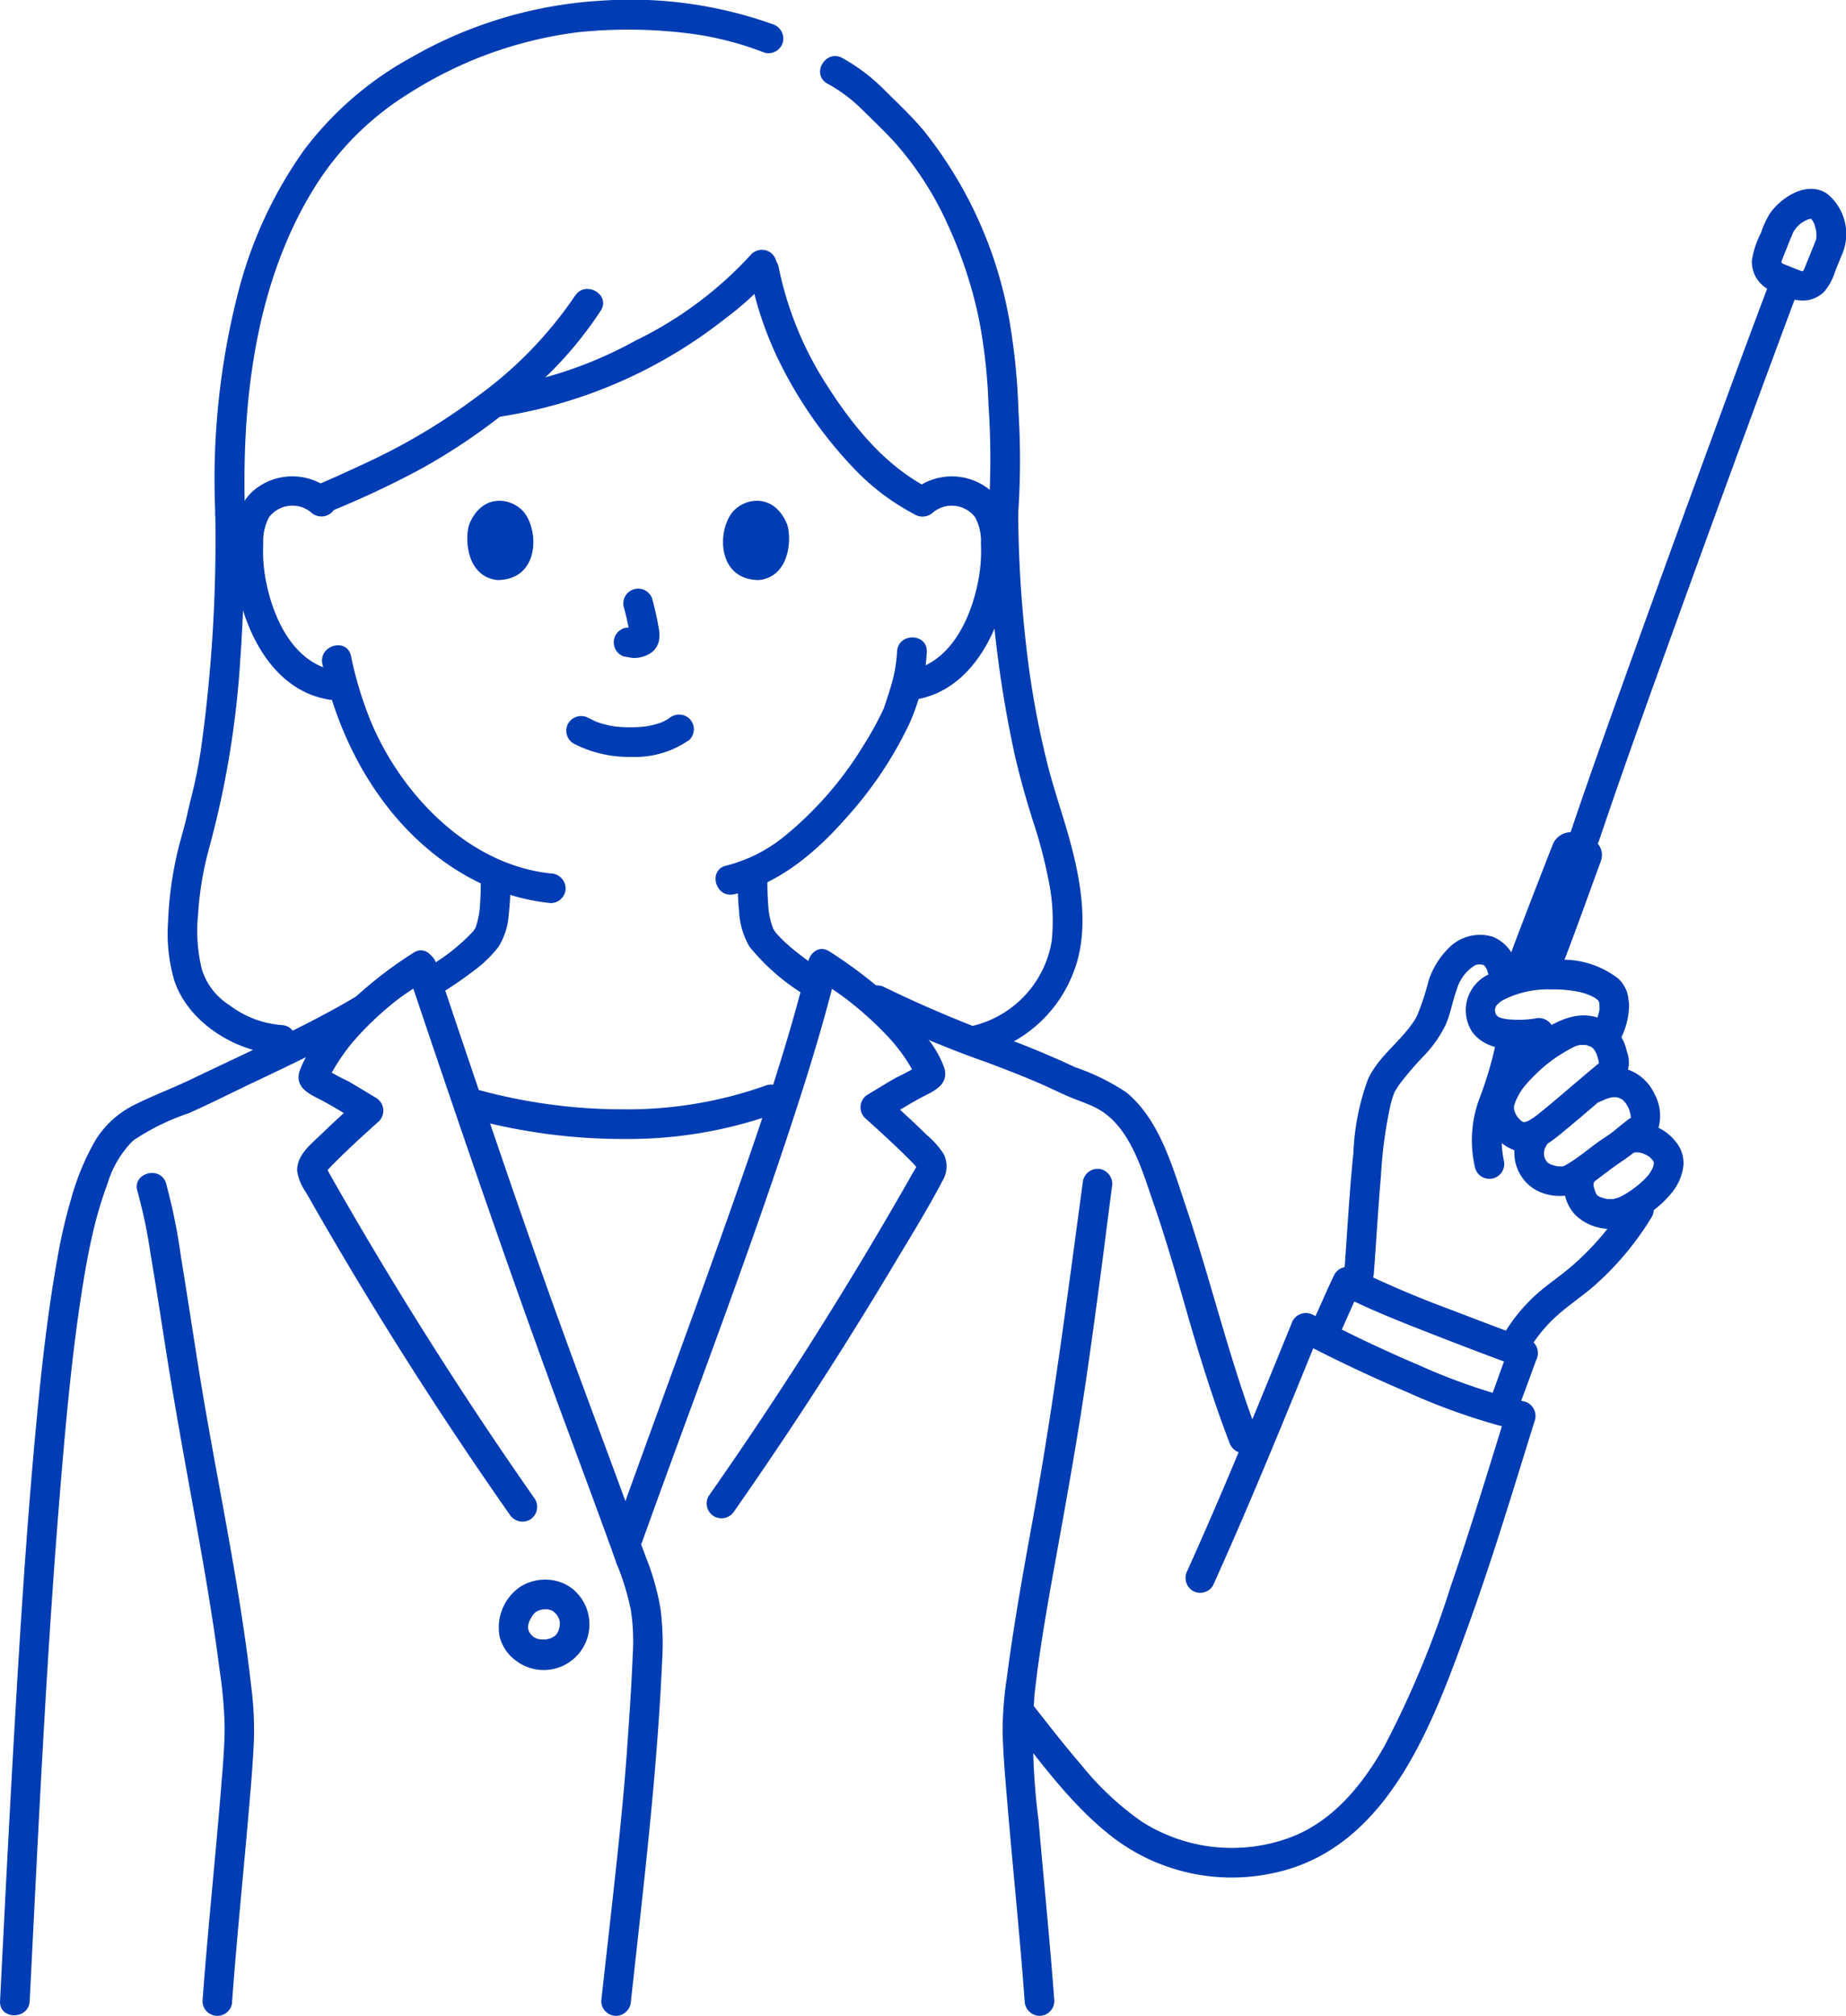 <svg id="_11507_line" data-name="11507_line" xmlns="http://www.w3.org/2000/svg" width="128.225" height="140.011" viewBox="0 0 128.225 140.011">
  <path id="Path_2309" data-name="Path 2309" d="M30.441,81.839A104.874,104.874,0,0,1,29.43,98.3c-.142.888-.308,1.774-.515,2.65-.132.564-.283,1.123-.406,1.69-.177.824-.429,1.621-.633,2.439a25.536,25.536,0,0,0-.716,5.1,11.576,11.576,0,0,0,.436,4.077c.99,2.984,4.386,5.024,7.441,5.15,1.326.053,1.323-2.007,0-2.06a6.827,6.827,0,0,1-3.611-1.381,4.527,4.527,0,0,1-1.912-2.472,11.127,11.127,0,0,1-.269-3.819,22.685,22.685,0,0,1,.8-4.732,65.18,65.18,0,0,0,2.132-12.975c.238-3.37.322-6.749.322-10.128a1.031,1.031,0,0,0-2.06,0Z" transform="translate(-15.487 -46.151)" fill="#003cb3"/>
  <path id="Path_2310" data-name="Path 2310" d="M157.663,81.842a78.983,78.983,0,0,0,1.836,16.8c.354,1.527.776,3.036,1.25,4.529a32.147,32.147,0,0,1,1.052,3.968,13.7,13.7,0,0,1,.25,4.384,7.279,7.279,0,0,1-5.407,5.863c-1.292.3-.745,2.283.548,1.986a9.265,9.265,0,0,0,6.3-5.5c1.22-2.906.63-6.383-.175-9.328-.472-1.726-1.068-3.412-1.514-5.146a61.536,61.536,0,0,1-1.3-6.614,85.25,85.25,0,0,1-.778-10.943,1.031,1.031,0,0,0-2.06,0Z" transform="translate(-89 -46.153)" fill="#003cb3"/>
  <path id="Path_2311" data-name="Path 2311" d="M147.756,79.594a2.04,2.04,0,0,1,2.909.34,3.492,3.492,0,0,1,.406,1.842,10.931,10.931,0,0,1-.129,2.259c-.46,2.723-1.876,6.041-4.905,6.569a1.038,1.038,0,0,0-.719,1.267,1.054,1.054,0,0,0,1.267.72c4.167-.726,6.158-5.453,6.5-9.215.167-1.82.121-4.1-1.416-5.353a4.168,4.168,0,0,0-5.372.116,1.039,1.039,0,0,0,0,1.456,1.051,1.051,0,0,0,1.456,0Z" transform="translate(-82.935 -44.012)" fill="#003cb3"/>
  <path id="Path_2312" data-name="Path 2312" d="M128.425,104.164a10.339,10.339,0,0,1-.484,2.585c-.1.331-.206.659-.316.987-.033.1-.068.2-.1.3-.069.2-.041.1-.014.043a21.77,21.77,0,0,1-1.389,2.542,24.675,24.675,0,0,1-5.505,6.346,10.459,10.459,0,0,1-4.062,2.054c-1.291.3-.745,2.284.548,1.986,3.135-.723,5.761-2.979,7.828-5.347a26.886,26.886,0,0,0,4.3-6.4,13.775,13.775,0,0,0,1.259-5.1C130.531,102.839,128.471,102.84,128.425,104.164Z" transform="translate(-66.114 -58.896)" fill="#003cb3"/>
  <path id="Path_2313" data-name="Path 2313" d="M44.614,78.137a4.168,4.168,0,0,0-5.372-.116c-1.538,1.256-1.584,3.533-1.416,5.353.345,3.762,2.337,8.489,6.5,9.215a1.06,1.06,0,0,0,1.267-.72,1.038,1.038,0,0,0-.719-1.267c-3.031-.528-4.446-3.845-4.907-6.568a10.961,10.961,0,0,1-.129-2.259,3.552,3.552,0,0,1,.406-1.842,2.037,2.037,0,0,1,2.909-.34,1.057,1.057,0,0,0,1.456,0,1.038,1.038,0,0,0,0-1.456Z" transform="translate(-21.554 -44.012)" fill="#003cb3"/>
  <path id="Path_2314" data-name="Path 2314" d="M52.143,105.73c1.318,6.229,4.995,12.3,10.865,15.183a14.719,14.719,0,0,0,5,1.434,1.037,1.037,0,0,0,1.03-1.03,1.053,1.053,0,0,0-1.03-1.03c-5.777-.6-10.5-5.6-12.579-10.751a26.04,26.04,0,0,1-1.3-4.354C53.855,103.886,51.869,104.435,52.143,105.73Z" transform="translate(-29.75 -59.622)" fill="#003cb3"/>
  <path id="Path_2315" data-name="Path 2315" d="M73.5,1.673A29.38,29.38,0,0,0,61.646.042,30,30,0,0,0,48.462,3.959,23.354,23.354,0,0,0,40.9,10.508a29.874,29.874,0,0,0-4.5,9.75,52.167,52.167,0,0,0-1.6,15.432c.043,1.322,2.1,1.328,2.06,0-.248-7.81.711-16.249,5.021-22.97A20.244,20.244,0,0,1,48.23,6.5,28.386,28.386,0,0,1,59.974,2.239a33.735,33.735,0,0,1,7.7.079,21.943,21.943,0,0,1,5.281,1.34,1.038,1.038,0,0,0,1.267-.719A1.053,1.053,0,0,0,73.5,1.673Z" transform="translate(-19.844 0.002)" fill="#003cb3"/>
  <path id="Path_2316" data-name="Path 2316" d="M146.494,40.863a54.219,54.219,0,0,0,.025-7.066,45.651,45.651,0,0,0-.618-6.276,29.169,29.169,0,0,0-5.981-13.295c-.825-.987-1.772-1.865-2.68-2.772A13.131,13.131,0,0,0,134.282,9.2c-1.162-.64-2.2,1.138-1.04,1.778a10.511,10.511,0,0,1,2.341,1.735c.8.785,1.622,1.565,2.377,2.394a22.444,22.444,0,0,1,3.629,5.636,30.436,30.436,0,0,1,2.193,6.652,38,38,0,0,1,.652,5.892,56.179,56.179,0,0,1,0,7.578,1.038,1.038,0,0,0,1.03,1.03,1.051,1.051,0,0,0,1.03-1.03Z" transform="translate(-75.772 -5.172)" fill="#003cb3"/>
  <path id="Path_2317" data-name="Path 2317" d="M119.411,139.909a21.7,21.7,0,0,0,.09,2.719,5.373,5.373,0,0,0,.725,2.432,15.124,15.124,0,0,0,4.115,3.514,1.03,1.03,0,0,0,1.04-1.778c-.693-.47-1.381-.95-2.029-1.48-.284-.232-.561-.472-.825-.73-.115-.112-.227-.226-.335-.343-.055-.06-.107-.121-.159-.184-.105-.126.113.185-.028-.039-.062-.1-.124-.193-.177-.3s.056.167,0-.016c-.031-.1-.065-.192-.094-.29a5.952,5.952,0,0,1-.193-.984,23.026,23.026,0,0,1-.068-2.523,1.031,1.031,0,0,0-2.06,0Z" transform="translate(-68.161 -79.301)" fill="#003cb3"/>
  <path id="Path_2318" data-name="Path 2318" d="M71.674,140.119a22.077,22.077,0,0,1-.071,2.471A6.1,6.1,0,0,1,71.4,143.6c-.029.1-.061.188-.094.282.023-.065.058-.1.007-.019-.036.057-.236.351-.091.169a13.593,13.593,0,0,1-3.639,2.789,1.03,1.03,0,0,0,1.04,1.778c.832-.518,1.653-1.055,2.432-1.65a8.853,8.853,0,0,0,1.835-1.736,4.8,4.8,0,0,0,.73-2.236,20.565,20.565,0,0,0,.119-2.862,1.031,1.031,0,0,0-2.06,0Z" transform="translate(-38.286 -79.42)" fill="#003cb3"/>
  <path id="Path_2319" data-name="Path 2319" d="M68.3,47.237a27.99,27.99,0,0,1-6.772,6.98,42.634,42.634,0,0,1-7.365,4.449q-1.062.5-2.134.987-.47.212-.944.42-.208.092-.417.182l-.145.062a1.007,1.007,0,0,1-.1.043,1.064,1.064,0,0,0-.718,1.267,1.036,1.036,0,0,0,1.268.721,63.141,63.141,0,0,0,6.785-3.176,41.926,41.926,0,0,0,8.6-6.382,26.821,26.821,0,0,0,3.724-4.513c.725-1.116-1.057-2.146-1.779-1.04Z" transform="translate(-28.357 -26.695)" fill="#003cb3"/>
  <path id="Path_2320" data-name="Path 2320" d="M78.542,52.088a33.495,33.495,0,0,0,16.1-6.895A20.676,20.676,0,0,0,97.9,42.187a1.058,1.058,0,0,0,0-1.456,1.038,1.038,0,0,0-1.456,0,26.588,26.588,0,0,1-8.039,6,28.56,28.56,0,0,1-9.86,3.3,1.062,1.062,0,0,0-1.03,1.03,1.036,1.036,0,0,0,1.03,1.03Z" transform="translate(-44.248 -23.081)" fill="#003cb3"/>
  <path id="Path_2321" data-name="Path 2321" d="M133.848,57.547c-3.09-1.561-5.321-4.316-7.158-7.179a23.876,23.876,0,0,1-3.382-8.3,1.03,1.03,0,0,0-1.986.548,24.55,24.55,0,0,0,2.364,6.706,29.691,29.691,0,0,0,5.029,6.968,16,16,0,0,0,4.092,3.037c1.18.6,2.224-1.18,1.039-1.779Z" transform="translate(-69.236 -23.583)" fill="#003cb3"/>
  <path id="Path_2322" data-name="Path 2322" d="M226.533,214.844c.269-.665.515-1.339.761-2.013.106-.291.212-.583.319-.874.046-.127.093-.254.141-.38.029-.076.167-.4.011-.043a1.053,1.053,0,0,0-.615-1.513q-2.61-.961-5.2-1.964a73.473,73.473,0,0,1-6.767-2.878,1.045,1.045,0,0,0-1.409.369c-.55,1.116-1.014,2.27-1.554,3.39a1.058,1.058,0,0,0,.369,1.409,1.039,1.039,0,0,0,1.409-.369c.54-1.12,1-2.274,1.554-3.39l-1.409.369c2.3,1.171,4.731,2.1,7.132,3.036q2.655,1.035,5.331,2.014l-.615-1.513c-.54,1.241-.931,2.546-1.439,3.8a1.036,1.036,0,0,0,.719,1.267,1.055,1.055,0,0,0,1.267-.719Z" transform="translate(-121.07 -117.052)" fill="#003cb3"/>
  <path id="Path_2323" data-name="Path 2323" d="M249.644,136.693a1.2,1.2,0,0,0-.662-1.525c-.3-.129-.611-.257-.924-.383a1.359,1.359,0,0,0-1.759.77c-1,2.545-2.5,6.422-3.039,7.912l-.741,1.88a6.156,6.156,0,0,1,1.765-.577,11.48,11.48,0,0,1,2.406-.182l.3-.718C247.756,141.923,248.89,138.743,249.644,136.693Z" transform="translate(-138.445 -76.891)" fill="#003cb3"/>
  <path id="Path_2324" data-name="Path 2324" d="M268.044,44.106c-1.588,4.182-3.12,8.385-4.66,12.584q-3.268,8.917-6.466,17.86c-.951,2.672-1.9,5.346-2.8,8.033-.424,1.259,1.564,1.8,1.986.548,1.782-5.284,3.685-10.528,5.582-15.772q3.076-8.5,6.209-16.974c.707-1.912,1.414-3.825,2.137-5.731a1.038,1.038,0,0,0-.721-1.267,1.053,1.053,0,0,0-1.267.719Z" transform="translate(-145.032 -24.749)" fill="#003cb3"/>
  <path id="Path_2325" data-name="Path 2325" d="M287.889,34.392l-.319.785-.308.757-.076.189c-.119.3.06-.062-.025.055s0,.151.018.005l-.049.054q-.124.113.045-.021c-.008.021-.112.069-.121.075-.194.129.151-.073.016-.01-.208.1.039-.028.029.007-.005.016-.149-.013-.144,0-.015-.04.223.067.057,0-.08-.03-.163-.055-.243-.086-.168-.066-.335-.134-.5-.2s-.335-.136-.5-.2c-.043-.016-.185-.1-.024-.007a.656.656,0,0,1-.129-.073l.091.074a.91.91,0,0,1-.079-.074c-.082-.124.111.221.006.012,0-.006-.072-.106-.067-.124.056.138.066.153.032.046l-.016-.07.018.132a1.072,1.072,0,0,1,0-.144c.016-.006-.072.266,0,.057.043-.129.091-.257.142-.386l.3-.75.194-.487a2.359,2.359,0,0,0,.164-.409c-.005.03-.121.241-.029.073.03-.054.057-.11.088-.163.043-.071.25-.308.082-.135.092-.094.172-.2.27-.285.038-.036.078-.07.118-.105.191-.172-.172.106.041-.03.109-.07.215-.139.329-.2a.717.717,0,0,0,.135-.065c-.068.088-.159.055-.043.024.067-.017.137-.036.2-.057.14-.043-.009.06-.075,0a1.083,1.083,0,0,0,.129-.008c.237,0,.012.038-.025-.014l.059.014q.167.053-.1-.049s.137.08.135.08c-.028.006-.187-.179-.079-.053a1.143,1.143,0,0,0,.122.132c-.1-.023-.113-.179-.029-.027.033.06.071.116.1.176a.607.607,0,0,1,.077.159c-.033-.225-.026-.054,0,.029.04.121.064.246.1.37.064.249,0-.223.007.036,0,.079.011.157.011.236,0,.052,0,.105,0,.158a1.089,1.089,0,0,1-.009.118q-.012.118.011-.079a1.135,1.135,0,0,1-.129.452,1.034,1.034,0,0,0,.72,1.267,1.059,1.059,0,0,0,1.267-.719,3.594,3.594,0,0,0-1.127-4.034c-1.367-.895-3.115.211-3.932,1.342a6.33,6.33,0,0,0-.653,1.4,6.111,6.111,0,0,0-.629,1.926,2.186,2.186,0,0,0,1.234,2.029c.408.188.835.34,1.251.507a2.5,2.5,0,0,0,1.424.194,2.146,2.146,0,0,0,1.142-.61,4.063,4.063,0,0,0,.736-1.39l.554-1.363a1.033,1.033,0,0,0-.719-1.267A1.062,1.062,0,0,0,287.889,34.392Z" transform="translate(-161.858 -17.455)" fill="#003cb3"/>
  <path id="Path_2326" data-name="Path 2326" d="M253.451,184.728a2.961,2.961,0,0,0,.4,3.344,3.434,3.434,0,0,0,3.449.865,6.06,6.06,0,0,0,1.816-.978,7.342,7.342,0,0,0,1.469-1.359,3.667,3.667,0,0,0,.829-1.953,2.339,2.339,0,0,0-.535-1.606,3.413,3.413,0,0,0-3.576-1.2,1.03,1.03,0,0,0,.548,1.986c.043-.013.3-.1.158-.052-.122.043.07,0,.129,0,.11,0,.279.024.075-.012a2.941,2.941,0,0,1,.308.068c.076.022.15.051.225.076-.228-.076.017.015.076.048.081.043.156.094.233.145.023.015.114.1.019.012s.024.025.043.043c.061.061.117.129.18.188-.009-.008-.1-.16-.051-.066a1.3,1.3,0,0,0,.076.119.812.812,0,0,1,.049.091c-.013.011-.06-.2-.039-.091a.535.535,0,0,0,.038.129c.045.091,0-.18-.008-.08-.008.066-.043.253.01.072-.026.088-.045.18-.07.27-.01.036-.076.176,0,.017-.02.043-.043.086-.064.129a3.235,3.235,0,0,1-.2.333c-.028.041-.056.082-.086.121.014-.018.082-.1.006-.014s-.154.175-.236.257a6.1,6.1,0,0,1-.512.459c-.012.01-.152.118-.043.036l-.129.1c-.1.074-.2.147-.3.217a5.814,5.814,0,0,1-.638.382c-.036.018-.268.119-.139.069a2.612,2.612,0,0,1-.319.1c-.041.01-.083.016-.124.027.187-.051.081-.006.016,0-.12,0-.237,0-.356,0-.2-.006.111.033-.086-.008-.1-.021-.2-.043-.3-.074-.043-.013-.262-.1-.163-.054.118.058-.039-.024-.067-.04-.047-.026-.091-.059-.139-.086-.113-.06.076.043.067.055s-.1-.1-.109-.111c-.1-.068.083.074.059.077s-.086-.135-.094-.149c-.051-.089-.1-.246-.039-.057-.031-.1-.069-.194-.094-.294-.01-.038-.017-.076-.026-.113-.043-.185-.052-.043,0,.008-.037-.039-.006-.246-.006-.3,0-.125.023-.008,0,0q-.018.118,0,.035c0-.022.01-.043.017-.065.057-.119-.122.156-.033.065a1.155,1.155,0,0,0,.084-.132,1.034,1.034,0,0,0-.369-1.409,1.059,1.059,0,0,0-1.409.369Z" transform="translate(-144.477 -103.739)" fill="#003cb3"/>
  <path id="Path_2327" data-name="Path 2327" d="M251.26,175.114a2.134,2.134,0,0,1,.352-.152c.075-.024.151-.041.226-.063.021-.006.2-.036.05-.017a2.226,2.226,0,0,1,.355-.006c.165.006-.144-.039.01,0,.075.02.148.039.222.061-.18-.055.055.033.117.068.026.015.176.124.076.046s.043.043.063.063c.051.052.2.24.091.086a3.426,3.426,0,0,1,.215.351c.013.023.1.2.05.092s.027.075.036.1c.035.106.059.215.09.32.054.186.01.05.006,0,0,.057,0,.12.008.176s-.034.188.015-.021l-.017.079q-.046.14,0,.026c-.013-.029.03-.079-.017.015.095-.195.073-.054.01-.032.1-.037-.056.037-.079.053-.107.078-.212.162-.317.244-.272.212-.537.432-.805.648-.319.257-.717.489-1.081.754-.326.236-.644.485-.964.726a13.068,13.068,0,0,1-1.123.776c-.072.043-.146.08-.217.122-.239.141.111-.033-.025.018-.06.022-.241.043-.04.024a3.253,3.253,0,0,1-.383,0c-.2,0-.074-.008-.024,0-.084-.015-.166-.033-.248-.055-.065-.017-.129-.038-.194-.059-.1-.032.078.057-.074-.032l-.167-.1c-.156-.092.022.035-.043-.039-.021-.024-.14-.168-.059-.06s-.061-.111-.061-.11c-.02-.029-.086-.176-.013,0a1.554,1.554,0,0,1-.062-.181,1.81,1.81,0,0,1-.043-.191c.03.18.006-.043.006-.082,0-.022.02-.236,0-.129-.014.089.047-.168.056-.194a3.3,3.3,0,0,1,.257-.439,1.039,1.039,0,0,0-.369-1.409,1.052,1.052,0,0,0-1.409.369,2.972,2.972,0,0,0,.95,4.384,3.574,3.574,0,0,0,2.392.3,4.727,4.727,0,0,0,1.425-.778c.455-.321.892-.665,1.338-1,.521-.386,1.07-.723,1.579-1.131.638-.512,1.484-.972,1.75-1.789a3.183,3.183,0,0,0-.3-2.317,3.226,3.226,0,0,0-1.774-1.654,3.6,3.6,0,0,0-2.887.351,1.03,1.03,0,0,0,1.04,1.779Z" transform="translate(-139.956 -98.664)" fill="#003cb3"/>
  <path id="Path_2328" data-name="Path 2328" d="M245.546,172.591c1.373-1.112,2.687-2.289,4.054-3.4a2.12,2.12,0,0,0,.57-2.348,3.218,3.218,0,0,0-1.539-2.146c-2-1.043-4.1.407-5.6,1.68-1.364,1.159-3.047,2.958-2.7,4.9a3.184,3.184,0,0,0,2.068,2.44c1.215.343,2.256-.4,3.148-1.124a1.037,1.037,0,0,0,0-1.456,1.054,1.054,0,0,0-1.456,0c-.061.05-.122.1-.184.148-.132.1.1-.075-.043.031a4.506,4.506,0,0,1-.424.281.866.866,0,0,1-.329.139.2.2,0,0,1-.141.006.694.694,0,0,1-.179-.114c-.027-.025-.264-.3-.182-.184a2.135,2.135,0,0,1-.139-.225c-.019-.034-.1-.237-.049-.09-.024-.065-.039-.133-.062-.2-.065-.188-.025.082-.026-.129,0-.067,0-.132,0-.2-.015.179,0,.024.012-.015.054-.133.1-.3.129-.351a4.892,4.892,0,0,1,.53-.905c-.071.1.043-.053.047-.058.062-.077.129-.151.192-.224.122-.138.248-.272.377-.4.262-.27.536-.53.822-.775a10.41,10.41,0,0,1,1.805-1.213l.244-.129c.01-.005.215-.088.083-.043.07-.025.142-.04.212-.063.295-.1-.068-.008.107-.027.092-.01.183,0,.275-.01.018,0,.2.01.053-.007a1.6,1.6,0,0,1,.212.045c.012,0,.287.113.156.047a1.73,1.73,0,0,1,.185.107c-.106-.072.029.023.043.039-.012-.012.192.231.094.1s.059.112.059.112c.03.054.058.11.086.165-.076-.154,0-.012.008.022a4.272,4.272,0,0,1,.139.47s.043.3.028.138,0,.118,0,.121c0,.052,0,.1-.007.154,0-.026.043-.236,0-.076-.008.025.14-.289.147-.273a2.245,2.245,0,0,1-.19.153c-.126.1-.251.206-.375.309-1.244,1.036-2.459,2.107-3.717,3.127a1.037,1.037,0,0,0,0,1.456A1.054,1.054,0,0,0,245.546,172.591Z" transform="translate(-137.169 -93.813)" fill="#003cb3"/>
  <path id="Path_2329" data-name="Path 2329" d="M229.526,153.35a2.743,2.743,0,0,0-1.631-1.91,3.039,3.039,0,0,0-2.923.648,5.668,5.668,0,0,0-1.525,2.369,18.5,18.5,0,0,1-.831,2.512c-.9,1.617-2.629,2.67-3.395,4.381a16.62,16.62,0,0,0-1.007,5.078c-.285,2.777-.429,5.567-.639,8.35a1.038,1.038,0,0,0,1.03,1.03,1.051,1.051,0,0,0,1.03-1.03c.17-2.258.3-4.519.494-6.776a30.122,30.122,0,0,1,.673-4.932,7.473,7.473,0,0,1,.237-.767c.07-.188.012-.026-.005.009.022-.046.043-.1.069-.142.1-.166.2-.326.307-.483a22.058,22.058,0,0,1,1.721-2,8.5,8.5,0,0,0,1.466-2.084c.363-.8.487-1.653.787-2.471a2.911,2.911,0,0,1,1.258-1.7.775.775,0,0,1,.673,0c-.09-.051.037.045.047.057-.086-.1.074.129.08.138.015.028.084.184.017.022.033.08.057.164.083.246.386,1.264,2.377.725,1.986-.548Z" transform="translate(-124.204 -86.376)" fill="#003cb3"/>
  <path id="Path_2330" data-name="Path 2330" d="M239.963,166.645a25.961,25.961,0,0,1-1.262,4.326,8.3,8.3,0,0,0-.242,4.733,1.031,1.031,0,0,0,1.986-.548,6.938,6.938,0,0,1,.388-4.1,22.952,22.952,0,0,0,1.189-4.407,1.036,1.036,0,0,0-1.03-1.03A1.055,1.055,0,0,0,239.963,166.645Z" transform="translate(-135.986 -94.544)" fill="#003cb3"/>
  <path id="Path_2331" data-name="Path 2331" d="M242,159.421a7.548,7.548,0,0,1-1.8.059l-.16-.015c-.175-.017.147.025,0,0-.072-.012-.145-.023-.215-.039a1.3,1.3,0,0,1-.369-.125.6.6,0,0,1-.212-.257c.026.07-.032-.3-.023-.109a.662.662,0,0,1,0-.157c.039-.172-.028.135.012-.039a.584.584,0,0,1,.126-.266,1.959,1.959,0,0,1,.36-.3,6.789,6.789,0,0,1,3.449-.772,8.241,8.241,0,0,1,1.659.126,4.193,4.193,0,0,1,1.257.411c.059.034.317.23.172.1.039.035.218.227.149.137-.083-.108.012.011.012.024-.008.125.086.007,0-.039a.386.386,0,0,1,.033.109q.027.115-.006-.086l.037.274c-.011-.121,0,.176,0,.224a.563.563,0,0,1-.025.24,4.851,4.851,0,0,1-.349.987,1.06,1.06,0,0,0,.369,1.409,1.038,1.038,0,0,0,1.409-.369,5.25,5.25,0,0,0,.65-2.489c-.006-.1-.022-.2-.035-.3a1.378,1.378,0,0,0-.025-.188,1.982,1.982,0,0,0-.1-.429,2.4,2.4,0,0,0-.564-.873,6.257,6.257,0,0,0-4.2-1.326,8.75,8.75,0,0,0-5.021,1.111,2.751,2.751,0,0,0-.967,3.87c1.083,1.515,3.32,1.337,4.935,1.081a1.038,1.038,0,0,0,.719-1.267,1.056,1.056,0,0,0-1.267-.719Z" transform="translate(-135.378 -88.678)" fill="#003cb3"/>
  <path id="Path_2332" data-name="Path 2332" d="M251.869,193.828a18.816,18.816,0,0,1-3.836,4.519c-.8.687-1.689,1.268-2.472,1.977a12.081,12.081,0,0,0-2.074,2.495c-.712,1.122,1.069,2.157,1.779,1.039a10.165,10.165,0,0,1,1.989-2.286c.8-.684,1.677-1.271,2.467-1.97a20.661,20.661,0,0,0,3.929-4.734,1.031,1.031,0,0,0-1.779-1.04Z" transform="translate(-138.903 -110.37)" fill="#003cb3"/>
  <path id="Path_2333" data-name="Path 2333" d="M74.879,177.852a40.174,40.174,0,0,0,10.814,1.462,30.4,30.4,0,0,0,10.467-1.759,1.061,1.061,0,0,0,.719-1.267,1.037,1.037,0,0,0-1.267-.719,28.694,28.694,0,0,1-9.92,1.685,38.035,38.035,0,0,1-10.264-1.388,1.031,1.031,0,0,0-.548,1.986Z" transform="translate(-42.329 -100.205)" fill="#003cb3"/>
  <path id="Path_2334" data-name="Path 2334" d="M84.529,257.871a2.676,2.676,0,0,1,.317.337L84.685,258a2.246,2.246,0,0,1,.257.435l-.1-.246a2.132,2.132,0,0,1,.145.524l-.037-.274a2.317,2.317,0,0,1,0,.584l.037-.274a2.555,2.555,0,0,1-.169.617l.1-.246a2.105,2.105,0,0,1-.247.436l.161-.209a1.844,1.844,0,0,1-.325.321l.208-.161a2.216,2.216,0,0,1-.462.264l.246-.1a2.594,2.594,0,0,1-.6.161l.274-.036a2.76,2.76,0,0,1-.7,0l.274.037a2.428,2.428,0,0,1-.576-.153l.246.1a1.909,1.909,0,0,1-.392-.224l.209.161a2.325,2.325,0,0,1-.382-.381l.161.209a2.005,2.005,0,0,1-.257-.436l.1.246a1.88,1.88,0,0,1-.11-.413l.036.274a2.037,2.037,0,0,1,0-.5l-.037.274a2.489,2.489,0,0,1,.172-.61l-.1.246a3.149,3.149,0,0,1,.4-.665l-.161.209a1.92,1.92,0,0,1,.307-.315l-.209.161a2.079,2.079,0,0,1,.422-.247l-.246.1a2.453,2.453,0,0,1,.618-.167l-.274.037a2.474,2.474,0,0,1,.609,0l-.274-.037a2.207,2.207,0,0,1,.5.134l-.246-.1a1.875,1.875,0,0,1,.41.239l-.209-.161c.023.018.045.036.067.056a1.1,1.1,0,0,0,.73.3,1.03,1.03,0,0,0,.73-1.759,3.06,3.06,0,0,0-1.968-.751,3.234,3.234,0,0,0-1.795.491,3.433,3.433,0,0,0-1.441,3.461,2.984,2.984,0,0,0,1.229,1.743,3.175,3.175,0,0,0,5-2.84,3.178,3.178,0,0,0-1.03-2.1,1.03,1.03,0,0,0-1.456,1.456Z" transform="translate(-46.084 -145.946)" fill="#003cb3"/>
  <path id="Path_2335" data-name="Path 2335" d="M99.385,281.65c.858-7.881,1.815-15.739,2.168-23.664a19.377,19.377,0,0,0-.117-3.593,17.465,17.465,0,0,0-1.078-3.724,1.059,1.059,0,0,0-1.267-.719,1.038,1.038,0,0,0-.72,1.267,18.367,18.367,0,0,1,1.006,3.267,14.42,14.42,0,0,1,.133,3.072c-.081,2.132-.232,4.262-.38,6.39-.264,3.824-.687,7.631-1.108,11.441-.232,2.088-.472,4.175-.7,6.265a1.037,1.037,0,0,0,1.03,1.03,1.054,1.054,0,0,0,1.03-1.03Z" transform="translate(-55.558 -142.67)" fill="#003cb3"/>
  <path id="Path_2336" data-name="Path 2336" d="M140.078,161.39a70.617,70.617,0,0,0,8.154,3.444c1.317.5,2.634,1,3.922,1.574.618.274,1.223.578,1.845.838.576.24,1.175.434,1.736.71,2.4,1.184,3.245,4.305,4.05,6.629.879,2.537,1.617,5.117,2.357,7.7.866,3.016,1.8,6.005,2.92,8.938a1.06,1.06,0,0,0,1.267.719,1.038,1.038,0,0,0,.72-1.267c-1.99-5.214-3.255-10.642-5.034-15.921-.908-2.7-1.8-5.913-4.077-7.818a15.327,15.327,0,0,0-3.593-1.771c-1.306-.613-2.632-1.175-3.975-1.7a87.172,87.172,0,0,1-9.251-3.848c-1.17-.621-2.212,1.156-1.04,1.779Z" transform="translate(-79.671 -91.043)" fill="#003cb3"/>
  <path id="Path_2337" data-name="Path 2337" d="M2.058,230.852c.621-12.287,1.189-24.588,2.231-36.846.362-4.262.772-8.555,1.429-12.681.236-1.484.505-2.965.871-4.422a26.145,26.145,0,0,1,.867-2.793,7.124,7.124,0,0,1,1.789-3.022,16.07,16.07,0,0,1,3.868-1.9c1.414-.63,2.8-1.33,4.2-2,2.855-1.356,5.737-2.7,8.452-4.324a1.031,1.031,0,0,0-1.04-1.779c-2.454,1.468-5.047,2.7-7.626,3.932-1.287.613-2.575,1.22-3.86,1.835-1.249.6-2.552,1.086-3.79,1.7A6.639,6.639,0,0,0,6.6,171.109a17.532,17.532,0,0,0-1.647,3.973,36.639,36.639,0,0,0-.983,4.261c-.735,4.091-1.163,8.239-1.543,12.376-.512,5.579-.886,11.165-1.224,16.754C.753,215.929.376,223.391,0,230.852-.069,232.177,1.991,232.173,2.058,230.852Z" transform="translate(0.004 -91.872)" fill="#003cb3"/>
  <path id="Path_2338" data-name="Path 2338" d="M112.8,154.912c-1.312,5.31-3.047,10.508-4.857,15.663-1.8,5.133-3.663,10.247-5.523,15.359q-1.555,4.274-3.1,8.552a1.039,1.039,0,0,0,.719,1.267,1.051,1.051,0,0,0,1.268-.718c3.688-10.279,7.639-20.485,10.977-30.885.921-2.871,1.777-5.763,2.5-8.691.318-1.287-1.668-1.836-1.986-.548Z" transform="translate(-56.678 -88.014)" fill="#003cb3"/>
  <path id="Path_2339" data-name="Path 2339" d="M116.307,192.634q3.885-5.551,7.5-11.283,1.83-2.9,3.589-5.848c1.145-1.918,2.338-3.832,3.373-5.812a1.92,1.92,0,0,0,.079-1.856,6.021,6.021,0,0,0-1.212-1.358c-.911-.9-1.859-1.759-2.81-2.613l-.209,1.618c.849-.5,1.686-1.03,2.553-1.506.843-.461,2.045-.847,1.735-2.08a7.033,7.033,0,0,0-1.221-2.141,17.012,17.012,0,0,0-1.588-1.888,32.317,32.317,0,0,0-5.171-4.094c-1.1-.745-2.132,1.038-1.039,1.778l1.244.842a16.391,16.391,0,0,1,1.469,1.084,22.524,22.524,0,0,1,2.509,2.346,12.1,12.1,0,0,1,.99,1.244q.215.312.409.637.109.182.211.366c.025.043.167.359.166.267l.141-.52-.07.111.369-.369a17.97,17.97,0,0,1-1.8.981c-.654.378-1.3.777-1.946,1.162a1.039,1.039,0,0,0-.209,1.617c.776.7,1.549,1.4,2.3,2.12q.546.522,1.075,1.061c.024.024.219.27.278.287-.035-.01.005-.21,0-.2-.115.226-.248.443-.373.663q-1.591,2.8-3.246,5.565-3.265,5.45-6.776,10.751-2.014,3.041-4.107,6.029A1.039,1.039,0,0,0,114.9,193a1.051,1.051,0,0,0,1.409-.369Z" transform="translate(-65.3 -87.682)" fill="#003cb3"/>
  <path id="Path_2340" data-name="Path 2340" d="M28.749,247.356c.321-4.348.767-8.686,1.142-13.029.148-1.709.3-3.421.372-5.135a23.5,23.5,0,0,0-.183-3.642c-.848-7.485-2.5-14.848-3.685-22.283-.4-2.529-.783-5.064-1.2-7.587a40.034,40.034,0,0,0-1.036-5.114c-.386-1.264-2.375-.725-1.986.548a35.264,35.264,0,0,1,.909,4.359c.375,2.192.71,4.392,1.054,6.589.606,3.862,1.309,7.7,2.008,11.55.653,3.588,1.3,7.316,1.748,10.849a29.6,29.6,0,0,1,.336,3.957c-.012,1.5-.154,3.012-.276,4.511-.394,4.812-.905,9.613-1.26,14.429a1.03,1.03,0,1,0,2.06,0Z" transform="translate(-12.625 -108.376)" fill="#003cb3"/>
  <path id="Path_2341" data-name="Path 2341" d="M167.874,189.928c-1.065,7.906-2.078,15.8-3.507,23.654-.665,3.654-1.326,7.313-1.8,11a24.529,24.529,0,0,0-.285,3.739c.038,1.523.172,3.047.3,4.565.39,4.7.885,9.387,1.231,14.088a1.055,1.055,0,0,0,1.03,1.03,1.039,1.039,0,0,0,1.03-1.03c-.309-4.2-.737-8.4-1.1-12.592a44.23,44.23,0,0,1-.282-8.634c.37-3.4,1.027-6.957,1.651-10.42.687-3.806,1.364-7.608,1.926-11.435.39-2.654.749-5.312,1.1-7.972q.207-1.593.41-3.185.086-.677.174-1.354.037-.292.076-.583c.012-.093.079-.589.043-.321a1.066,1.066,0,0,0-.72-1.267,1.037,1.037,0,0,0-1.267.72Z" transform="translate(-92.639 -107.992)" fill="#003cb3"/>
  <path id="Path_2342" data-name="Path 2342" d="M65.844,155.412c3.594,10.692,7.227,21.366,11.15,31.944,1.135,3.064,2.274,6.126,3.378,9.2a1.057,1.057,0,0,0,1.267.719,1.039,1.039,0,0,0,.719-1.267c-1.967-5.479-4.043-10.918-6.02-16.393C74.427,174.324,72.6,169,70.8,163.673q-1.491-4.4-2.968-8.809c-.42-1.25-2.41-.714-1.986.548Z" transform="translate(-37.555 -88.001)" fill="#003cb3"/>
  <path id="Path_2343" data-name="Path 2343" d="M64.627,191.944Q57.308,181.486,50.954,170.4q-.229-.4-.456-.8c-.067-.118-.135-.236-.2-.355-.027-.047-.179-.4-.163-.255,0,.027.019.129-.007.151.147-.129.282-.291.419-.429q.283-.286.571-.567c.867-.846,1.764-1.661,2.666-2.471a1.039,1.039,0,0,0-.209-1.617c-.65-.386-1.292-.783-1.946-1.163a17.96,17.96,0,0,1-1.8-.98l.369.369-.07-.111.141.52c0,.077.107-.161.124-.193q.1-.187.206-.372.212-.367.446-.721a13.08,13.08,0,0,1,.969-1.287,20.707,20.707,0,0,1,2.472-2.416,14.464,14.464,0,0,1,1.465-1.091l1.244-.842c1.091-.739.062-2.525-1.04-1.778a28.577,28.577,0,0,0-5.138,4.154,18.025,18.025,0,0,0-1.56,1.94,7.58,7.58,0,0,0-1.21,2.162c-.314,1.19.828,1.588,1.649,2.033.9.486,1.762,1.032,2.64,1.553l-.208-1.617c-.851.765-1.7,1.534-2.521,2.33-.744.721-1.783,1.5-1.707,2.639a3.59,3.59,0,0,0,.621,1.455q.454.8.913,1.6.817,1.416,1.651,2.825,3.473,5.863,7.23,11.551,2.123,3.215,4.334,6.371a1.058,1.058,0,0,0,1.409.369,1.039,1.039,0,0,0,.369-1.409Z" transform="translate(-27.454 -87.805)" fill="#003cb3"/>
  <path id="Path_2344" data-name="Path 2344" d="M177.042,231.433c2.627-5.814,5.027-11.723,7.435-17.63l-1.513.616q3.7,1.943,7.544,3.577a44.107,44.107,0,0,0,7.631,2.648l-.719-1.267c-1.263,4.044-2.48,8.1-3.862,12.108a67.627,67.627,0,0,1-4.587,11.061c-1.526,2.724-3.639,5.335-6.667,6.425a11.633,11.633,0,0,1-10.209-1.135,20.238,20.238,0,0,1-4.209-3.948c-1.252-1.447-2.415-2.968-3.6-4.469a1.036,1.036,0,0,0-1.456,0,1.055,1.055,0,0,0,0,1.456c2.247,2.842,4.424,5.894,7.331,8.111a13.612,13.612,0,0,0,11.032,2.431c8.017-1.657,11.111-10.4,13.578-17.191,1.712-4.712,3.144-9.517,4.637-14.3a1.039,1.039,0,0,0-.719-1.267,41.994,41.994,0,0,1-7.3-2.507q-3.762-1.6-7.385-3.51a1.05,1.05,0,0,0-1.513.615c-2.34,5.743-4.674,11.486-7.227,17.139a1.061,1.061,0,0,0,.369,1.409,1.038,1.038,0,0,0,1.409-.369Z" transform="translate(-92.785 -121.314)" fill="#003cb3"/>
  <path id="Path_2345" data-name="Path 2345" d="M92.162,117.663a8.325,8.325,0,0,0,4.012.928,6.523,6.523,0,0,0,4.045-1.192,1.035,1.035,0,0,0,0-1.456,1.057,1.057,0,0,0-1.456,0c.312-.242.067-.055-.013,0s-.164.1-.248.144-.375.158-.095.054c-.114.043-.227.086-.343.125a6.021,6.021,0,0,1-.96.219c.151-.022-.036,0-.095.009-.094.009-.188.017-.283.023-.227.015-.454.02-.682.019-.2,0-.407-.008-.611-.022-.093-.006-.186-.014-.279-.023-.008,0-.343-.047-.139-.015a6.872,6.872,0,0,1-.893-.2c-.126-.037-.248-.082-.372-.125-.264-.091.148.077-.091-.036q-.23-.109-.455-.227a1.053,1.053,0,0,0-1.409.369,1.041,1.041,0,0,0,.369,1.409Z" transform="translate(-52.323 -66.021)" fill="#003cb3"/>
  <path id="Path_2346" data-name="Path 2346" d="M100.049,96.565a18.88,18.88,0,0,1,.444,2.031l-.036-.274a1.249,1.249,0,0,1,.007.28l.037-.274a.669.669,0,0,1-.031.126l.1-.246a.48.48,0,0,1-.043.081l.161-.209a.419.419,0,0,1-.067.066l.209-.161a1.4,1.4,0,0,1-.161.086l.246-.1a1.167,1.167,0,0,1-.271.079l.274-.036a1.1,1.1,0,0,1-.254,0l.274.036c-.1-.013-.19-.036-.286-.049a.778.778,0,0,0-.411-.018.761.761,0,0,0-.383.122,1.03,1.03,0,0,0-.369,1.409.987.987,0,0,0,.615.472c.218.029.429.086.649.094a2.08,2.08,0,0,0,.956-.227,1.377,1.377,0,0,0,.764-.908,2.286,2.286,0,0,0-.009-.98c-.111-.654-.262-1.3-.429-1.944a1.03,1.03,0,1,0-1.986.548Z" transform="translate(-56.715 -54.38)" fill="#003cb3"/>
  <path id="Path_2347" data-name="Path 2347" d="M75.758,82.7c-.339,1.1-.118,3.637,1.97,3.853,2.76-.017,2.907-3.082,1.977-4.523C78.945,80.849,76.709,80.358,75.758,82.7Z" transform="translate(-43.172 -46.264)" fill="#003cb3"/>
  <path id="Path_2348" data-name="Path 2348" d="M121.489,82.7c.339,1.1.118,3.637-1.97,3.853-2.759-.017-2.907-3.082-1.977-4.523C118.3,80.849,120.539,80.358,121.489,82.7Z" transform="translate(-66.806 -46.264)" fill="#003cb3"/>
</svg>
